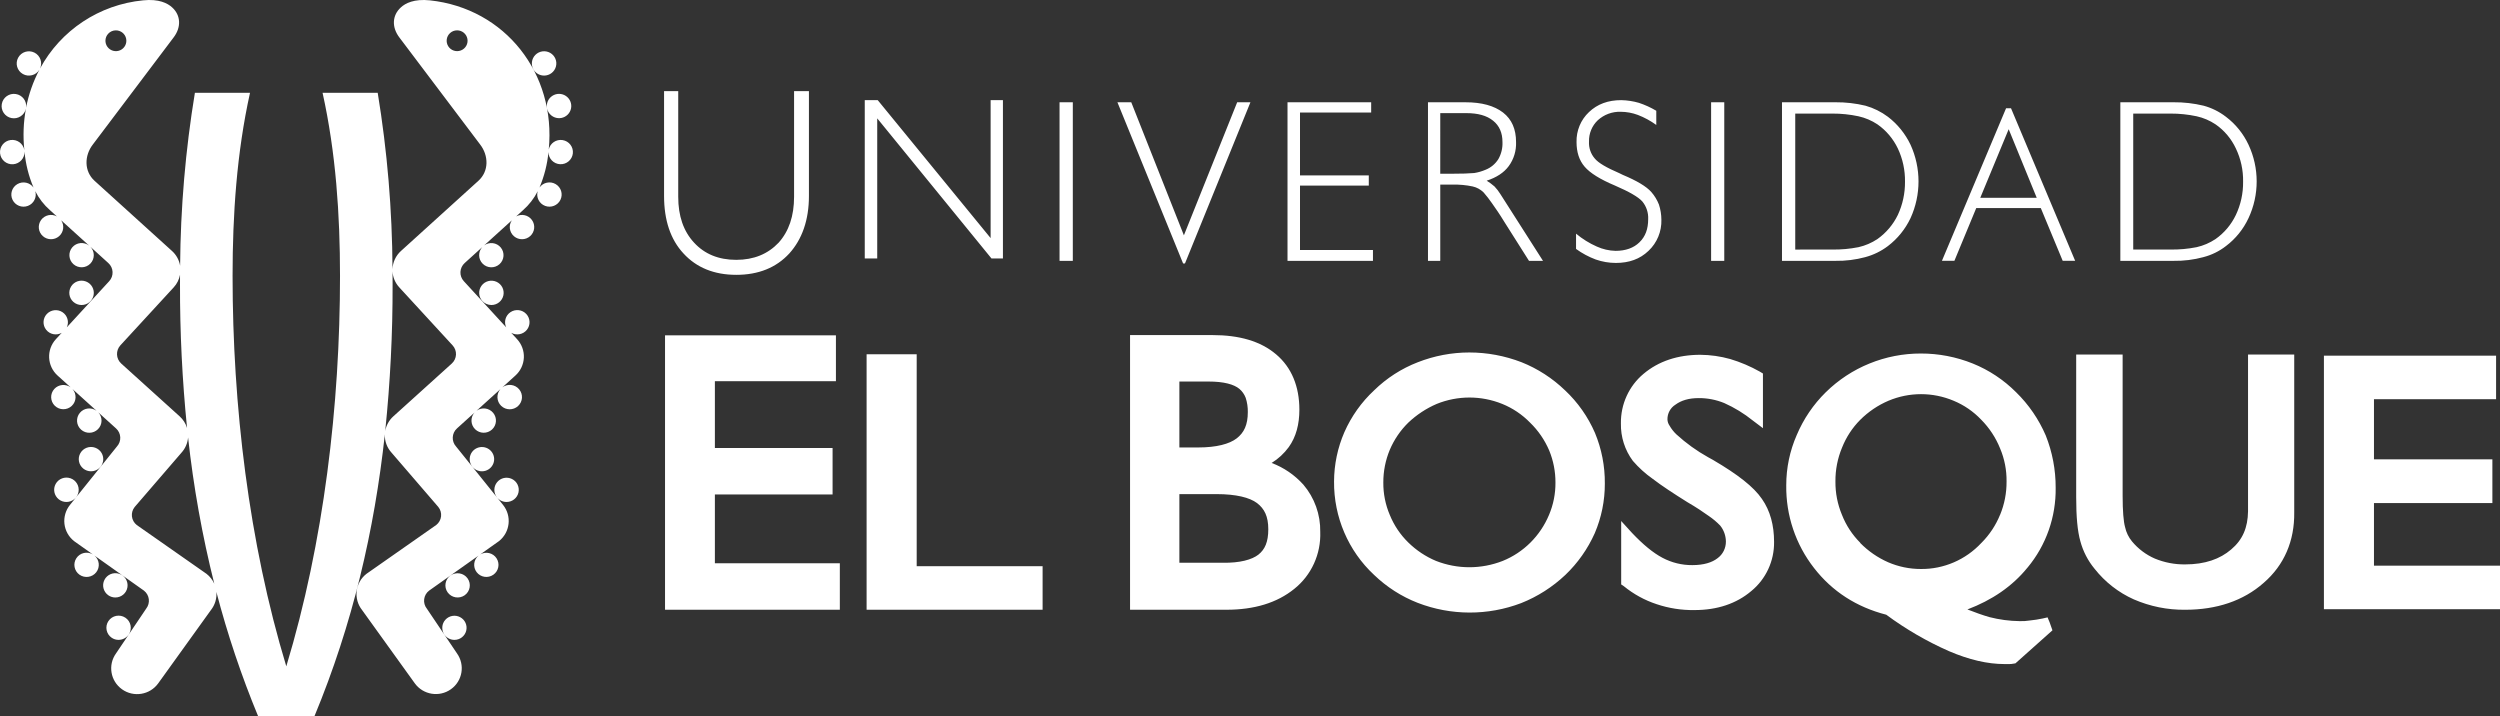 <?xml version="1.0" encoding="UTF-8"?>
<svg width="192px" height="55px" viewBox="0 0 192 55" version="1.1" xmlns="http://www.w3.org/2000/svg" xmlns:xlink="http://www.w3.org/1999/xlink">
    <rect x="0" y="0" width="192" height="55" fill="#333333" stroke="none"/>
    <!-- Generator: Sketch 53 (72520) - https://sketchapp.com -->
    <title>Logo U</title>
    <desc>Created with Sketch.</desc>
    <g id="Page-1" stroke="none" stroke-width="1" fill="none" fill-rule="evenodd">
        <g id="Landing-CreSer" transform="translate(-128, -28)" fill="#FFFFFF" fill-rule="nonzero">
            <g id="Logo-U" transform="translate(128, 28)">
                <path d="M19.822,55 C18.537,51.896 17.467,48.708 16.618,45.459 C16.662,45.958 16.513,46.454 16.202,46.848 L12.15,52.482 C11.511,53.37 10.267,53.575 9.373,52.939 C8.479,52.303 8.272,51.068 8.912,50.179 L11.226,46.745 C11.563,46.315 11.487,45.695 11.055,45.36 L7.254,42.667 C7.639,42.989 7.699,43.555 7.391,43.95 C7.083,44.344 6.516,44.427 6.106,44.138 C5.697,43.848 5.59,43.289 5.865,42.87 C6.139,42.451 6.697,42.323 7.129,42.578 L5.687,41.556 C5.273,41.229 5.008,40.752 4.949,40.23 C4.891,39.709 5.044,39.185 5.375,38.776 L8.976,34.296 C9.154,34.104 9.248,33.848 9.236,33.586 C9.224,33.325 9.108,33.079 8.912,32.903 L7.55,31.671 C7.89,32.039 7.879,32.606 7.525,32.961 C7.171,33.315 6.6,33.331 6.227,32.996 C5.854,32.662 5.811,32.096 6.13,31.71 C6.448,31.324 7.015,31.255 7.418,31.552 L5.567,29.879 C5.902,30.254 5.878,30.825 5.513,31.171 C5.148,31.518 4.572,31.514 4.211,31.164 C3.85,30.813 3.833,30.242 4.173,29.87 C4.496,29.519 5.034,29.465 5.422,29.745 L4.421,28.841 C3.61,28.107 3.551,26.857 4.291,26.05 L4.741,25.561 C4.34,25.786 3.833,25.688 3.547,25.33 C3.26,24.972 3.278,24.459 3.589,24.122 C3.901,23.785 4.413,23.722 4.797,23.975 C5.181,24.228 5.323,24.72 5.132,25.137 L8.387,21.595 C8.565,21.402 8.658,21.146 8.645,20.884 C8.633,20.623 8.515,20.377 8.32,20.202 L6.942,18.952 C7.292,19.314 7.29,19.886 6.938,20.246 C6.586,20.605 6.01,20.623 5.636,20.286 C5.263,19.949 5.225,19.378 5.551,18.995 C5.877,18.612 6.45,18.555 6.846,18.865 L4.695,16.917 C4.962,17.308 4.892,17.835 4.532,18.145 C4.173,18.454 3.637,18.447 3.286,18.129 C2.934,17.811 2.878,17.282 3.154,16.897 C3.431,16.513 3.953,16.395 4.37,16.622 L3.842,16.145 C3.373,15.735 2.988,15.238 2.709,14.683 C2.844,15.148 2.598,15.639 2.143,15.812 C1.687,15.985 1.174,15.782 0.963,15.345 C0.752,14.908 0.914,14.384 1.334,14.139 C1.755,13.894 2.295,14.01 2.575,14.406 C2.202,13.526 1.968,12.594 1.882,11.643 C1.902,12.148 1.516,12.577 1.01,12.614 C0.503,12.65 0.059,12.281 0.005,11.779 C-0.048,11.277 0.309,10.824 0.812,10.754 C1.315,10.685 1.783,11.025 1.869,11.522 C1.758,10.464 1.798,9.396 1.99,8.35 C1.879,8.848 1.388,9.167 0.884,9.068 C0.381,8.969 0.049,8.488 0.138,7.985 C0.226,7.483 0.703,7.143 1.21,7.22 C1.718,7.297 2.071,7.762 2.004,8.268 C2.199,7.253 2.543,6.271 3.025,5.355 C2.763,5.788 2.2,5.934 1.758,5.685 C1.315,5.435 1.153,4.88 1.393,4.434 C1.632,3.988 2.186,3.813 2.641,4.039 C3.096,4.265 3.287,4.811 3.071,5.269 C4.664,2.318 7.634,0.352 10.989,0.027 C12.211,-0.102 12.877,0.255 13.216,0.564 C13.895,1.175 13.932,2.101 13.324,2.888 L7.133,11.094 C6.47,11.953 6.451,13.15 7.261,13.885 L13.209,19.274 C13.54,19.572 13.76,19.972 13.833,20.409 C13.865,15.959 14.245,11.518 14.968,7.127 L19.201,7.127 C18.179,11.745 17.862,16.481 17.862,21.19 C17.862,31.098 19.097,41.631 21.988,51.175 C24.873,41.631 26.113,31.098 26.113,21.19 C26.113,16.481 25.796,11.745 24.773,7.127 L29.008,7.127 C29.743,11.607 30.123,16.138 30.145,20.678 C30.161,20.142 30.395,19.635 30.795,19.274 L36.741,13.885 C37.556,13.15 37.537,11.953 36.872,11.094 L30.68,2.888 C30.073,2.101 30.111,1.175 30.791,0.564 C31.127,0.255 31.794,-0.102 33.018,0.027 C38.812,0.648 42.717,5.66 42.144,11.481 C42.25,10.997 42.718,10.68 43.211,10.759 C43.703,10.838 44.047,11.285 43.995,11.778 C43.942,12.271 43.511,12.637 43.013,12.611 C42.515,12.586 42.124,12.178 42.122,11.682 C42.033,12.619 41.8,13.536 41.432,14.402 C41.714,14.008 42.252,13.893 42.672,14.138 C43.092,14.383 43.253,14.906 43.043,15.343 C42.833,15.779 42.322,15.984 41.867,15.813 C41.411,15.643 41.162,15.155 41.294,14.689 C41.015,15.242 40.631,15.736 40.165,16.145 L39.64,16.621 C40.057,16.395 40.578,16.514 40.854,16.898 C41.13,17.283 41.073,17.811 40.722,18.129 C40.371,18.447 39.837,18.454 39.477,18.147 C39.117,17.839 39.045,17.312 39.31,16.92 L37.18,18.849 C37.582,18.556 38.145,18.626 38.46,19.01 C38.775,19.394 38.732,19.956 38.362,20.289 C37.992,20.621 37.425,20.607 37.073,20.256 C36.72,19.906 36.706,19.342 37.04,18.975 L35.687,20.201 C35.492,20.377 35.375,20.623 35.362,20.884 C35.35,21.146 35.443,21.401 35.621,21.594 L38.875,25.138 C38.682,24.72 38.824,24.225 39.209,23.971 C39.595,23.716 40.109,23.779 40.422,24.118 C40.734,24.457 40.752,24.971 40.463,25.331 C40.174,25.69 39.665,25.787 39.263,25.559 L39.713,26.05 C40.069,26.437 40.256,26.949 40.232,27.472 C40.207,27.996 39.974,28.488 39.584,28.841 L38.585,29.745 C38.987,29.448 39.552,29.516 39.871,29.899 C40.191,30.281 40.154,30.845 39.787,31.183 C39.42,31.522 38.851,31.516 38.491,31.17 C38.131,30.824 38.106,30.26 38.434,29.884 L36.595,31.547 C36.997,31.254 37.56,31.325 37.877,31.709 C38.193,32.093 38.152,32.655 37.784,32.99 C37.415,33.325 36.848,33.315 36.491,32.967 C36.135,32.62 36.114,32.056 36.444,31.684 L35.095,32.903 C34.69,33.27 34.66,33.893 35.029,34.296 L38.634,38.778 C39.319,39.631 39.18,40.875 38.322,41.558 L36.882,42.579 C37.315,42.329 37.869,42.463 38.138,42.882 C38.407,43.301 38.296,43.856 37.886,44.141 C37.477,44.426 36.913,44.339 36.609,43.945 C36.305,43.55 36.369,42.987 36.753,42.669 L32.952,45.362 C32.743,45.522 32.608,45.759 32.576,46.019 C32.544,46.279 32.618,46.541 32.783,46.747 L35.095,50.179 C35.73,51.068 35.523,52.299 34.631,52.933 C33.739,53.568 32.499,53.365 31.858,52.481 L27.804,46.847 C27.478,46.435 27.331,45.911 27.394,45.39 C27.457,44.869 27.726,44.395 28.142,44.072 L33.503,40.319 C33.71,40.158 33.844,39.92 33.874,39.66 C33.904,39.4 33.828,39.139 33.662,38.935 L30.076,34.771 C29.721,34.386 29.534,33.877 29.557,33.355 C28.756,40.729 27.079,47.945 24.152,54.999 L19.822,55 Z M13.932,34.772 L10.344,38.936 C10.179,39.14 10.103,39.4 10.132,39.66 C10.161,39.919 10.294,40.157 10.5,40.319 L15.863,44.072 C16.121,44.274 16.326,44.535 16.458,44.833 C15.531,41.137 14.858,37.382 14.444,33.595 C14.41,34.033 14.229,34.447 13.932,34.772 L13.932,34.772 Z M30.151,21.833 C30.161,25.597 29.971,29.359 29.584,33.103 C29.66,32.669 29.879,32.272 30.207,31.976 L34.698,27.919 C34.892,27.743 35.008,27.497 35.02,27.235 C35.032,26.974 34.939,26.719 34.761,26.526 L30.666,22.071 C30.354,21.734 30.17,21.299 30.147,20.842 C30.149,21.172 30.151,21.503 30.151,21.833 L30.151,21.833 Z M13.34,22.071 L9.242,26.525 C8.876,26.93 8.906,27.551 9.309,27.919 L13.798,31.976 C14.066,32.217 14.263,32.527 14.366,32.871 C13.996,29.203 13.815,25.519 13.824,21.833 C13.824,21.589 13.824,21.347 13.826,21.103 C13.758,21.465 13.59,21.8 13.34,22.071 L13.34,22.071 Z M34.567,2.538 C34.28,2.797 34.22,3.221 34.423,3.549 C34.626,3.876 35.036,4.013 35.397,3.874 C35.758,3.735 35.968,3.36 35.896,2.982 C35.824,2.604 35.492,2.33 35.105,2.331 C34.905,2.331 34.713,2.404 34.567,2.538 L34.567,2.538 Z M8.31,2.59 C8.052,2.869 8.027,3.288 8.248,3.595 C8.469,3.902 8.877,4.013 9.225,3.861 C9.573,3.709 9.766,3.335 9.687,2.965 C9.609,2.596 9.281,2.332 8.9,2.332 C8.676,2.331 8.461,2.424 8.31,2.589 L8.31,2.59 Z M34.122,48.728 C33.886,48.373 33.922,47.905 34.21,47.591 C34.498,47.278 34.964,47.198 35.34,47.399 C35.717,47.599 35.909,48.028 35.805,48.44 C35.702,48.852 35.33,49.142 34.903,49.143 C34.588,49.144 34.294,48.988 34.121,48.727 L34.122,48.728 Z M8.584,48.984 C8.156,48.697 8.042,48.12 8.329,47.694 C8.617,47.268 9.197,47.153 9.627,47.438 C10.057,47.723 10.173,48.299 9.887,48.727 C9.711,48.986 9.417,49.142 9.102,49.142 C8.917,49.142 8.737,49.087 8.584,48.984 Z M34.377,45.491 C34.08,45.071 34.182,44.491 34.604,44.195 C35.027,43.9 35.611,44 35.909,44.419 C36.208,44.838 36.108,45.418 35.687,45.716 C35.483,45.859 35.231,45.915 34.985,45.873 C34.74,45.831 34.521,45.694 34.377,45.491 Z M8.317,45.716 C7.939,45.45 7.812,44.95 8.019,44.538 C8.225,44.126 8.703,43.925 9.145,44.065 C9.586,44.204 9.859,44.643 9.787,45.098 C9.716,45.553 9.321,45.888 8.858,45.887 C8.664,45.887 8.475,45.827 8.317,45.716 L8.317,45.716 Z M38.171,38.2 C37.898,37.861 37.898,37.379 38.171,37.04 C38.444,36.7 38.916,36.593 39.31,36.781 C39.704,36.969 39.915,37.403 39.818,37.827 C39.721,38.25 39.342,38.551 38.905,38.552 C38.619,38.553 38.348,38.423 38.17,38.201 L38.171,38.2 Z M4.516,38.349 C4.156,38.065 4.054,37.564 4.276,37.164 C4.498,36.764 4.978,36.581 5.412,36.731 C5.846,36.882 6.108,37.321 6.031,37.772 C5.954,38.223 5.561,38.552 5.101,38.552 C4.889,38.552 4.683,38.481 4.516,38.349 L4.516,38.349 Z M36.286,35.855 C36.074,35.598 36.015,35.247 36.133,34.935 C36.252,34.623 36.528,34.397 36.859,34.343 C37.19,34.289 37.525,34.414 37.738,34.672 C37.951,34.929 38.009,35.28 37.891,35.592 C37.773,35.904 37.496,36.129 37.165,36.184 C36.834,36.238 36.499,36.113 36.286,35.855 L36.286,35.855 Z M6.393,35.984 C6.039,35.695 5.946,35.196 6.172,34.801 C6.397,34.405 6.876,34.228 7.307,34.382 C7.738,34.535 7.995,34.973 7.917,35.421 C7.839,35.869 7.448,36.196 6.991,36.196 C6.773,36.196 6.561,36.121 6.393,35.984 L6.393,35.984 Z M37.046,23.119 C36.747,22.793 36.719,22.303 36.979,21.945 C37.238,21.587 37.715,21.459 38.121,21.637 C38.527,21.816 38.752,22.253 38.66,22.684 C38.568,23.116 38.184,23.425 37.74,23.425 C37.476,23.424 37.224,23.314 37.046,23.119 L37.046,23.119 Z M5.63,23.182 C5.295,22.879 5.225,22.382 5.463,21.998 C5.701,21.615 6.181,21.455 6.603,21.618 C7.026,21.78 7.272,22.219 7.189,22.662 C7.106,23.105 6.717,23.426 6.263,23.425 C6.029,23.425 5.804,23.338 5.631,23.182 L5.63,23.182 Z M42.011,8.319 C41.94,7.948 42.1,7.571 42.417,7.363 C42.735,7.155 43.147,7.158 43.461,7.37 C43.776,7.582 43.931,7.961 43.855,8.331 C43.778,8.701 43.485,8.988 43.111,9.06 C43.054,9.071 42.997,9.077 42.939,9.077 C42.487,9.077 42.098,8.759 42.011,8.319 L42.011,8.319 Z M40.976,5.344 C40.76,4.978 40.819,4.515 41.118,4.214 C41.418,3.913 41.884,3.85 42.254,4.06 C42.623,4.27 42.805,4.701 42.695,5.11 C42.586,5.52 42.213,5.805 41.787,5.805 C41.453,5.806 41.144,5.63 40.976,5.344 Z" id="Union_3" stroke-opacity="0" stroke="#000000"></path>
                <path d="M54.903,37.975 L63.942,37.975 L63.942,34.404 L54.903,34.404 L54.903,29.276 L64.199,29.276 L64.199,25.753 L51.074,25.753 L51.074,46.828 L64.499,46.828 L64.499,43.259 L54.903,43.259 L54.903,37.975 Z M70.402,27.21 L66.555,27.21 L66.555,46.828 L80.072,46.828 L80.072,43.482 L70.402,43.482 L70.402,27.21 Z M97.662,35.554 C98.172,35.239 98.618,34.827 98.975,34.34 C99.541,33.555 99.792,32.578 99.792,31.466 C99.792,29.682 99.197,28.217 98,27.21 C96.804,26.197 95.172,25.734 93.113,25.734 L86.788,25.734 L86.788,46.828 L94.199,46.828 C96.33,46.828 98.078,46.298 99.401,45.225 C100.717,44.175 101.458,42.547 101.395,40.848 C101.418,39.518 100.957,38.227 100.1,37.222 C99.429,36.477 98.593,35.905 97.662,35.555 L97.662,35.554 Z M90.576,29.302 L92.818,29.302 C93.996,29.302 94.767,29.517 95.187,29.867 C95.402,30.051 95.568,30.286 95.669,30.552 C95.784,30.906 95.839,31.276 95.832,31.648 C95.832,32.623 95.548,33.23 94.968,33.674 C94.415,34.096 93.43,34.365 92.022,34.365 L90.576,34.365 L90.576,29.302 Z M96.646,42.596 C96.15,42.98 95.233,43.243 93.898,43.219 L90.576,43.219 L90.576,37.948 L93.43,37.948 C94.93,37.948 95.969,38.208 96.541,38.636 C97.107,39.072 97.405,39.654 97.405,40.647 C97.405,41.617 97.148,42.198 96.646,42.595 L96.646,42.596 Z M131.586,35.337 L131.586,35.337 L131.174,35.11 C130.305,34.625 129.493,34.04 128.755,33.367 C128.543,33.169 128.363,32.939 128.219,32.686 C128.122,32.548 128.067,32.384 128.06,32.215 C128.051,31.753 128.285,31.32 128.673,31.079 C129.117,30.753 129.691,30.574 130.469,30.574 C131.138,30.571 131.801,30.701 132.422,30.955 C133.207,31.305 133.945,31.757 134.618,32.299 L135.394,32.884 L135.394,28.686 L135.16,28.544 C134.438,28.137 133.674,27.811 132.881,27.574 C132.133,27.364 131.361,27.254 130.584,27.248 C128.858,27.248 127.377,27.738 126.224,28.71 C125.105,29.642 124.465,31.043 124.486,32.514 C124.463,33.553 124.787,34.568 125.404,35.396 C125.853,35.916 126.363,36.379 126.923,36.772 C127.619,37.307 128.512,37.89 129.594,38.568 C130.274,38.961 130.821,39.331 131.247,39.636 C131.558,39.848 131.848,40.092 132.111,40.364 C132.387,40.707 132.542,41.136 132.549,41.579 C132.556,42.092 132.316,42.575 131.906,42.872 C131.487,43.199 130.849,43.401 129.974,43.401 C129.174,43.408 128.384,43.214 127.675,42.837 C126.966,42.466 126.182,41.818 125.345,40.935 L124.507,40.014 L124.507,44.884 L124.714,45.023 C125.462,45.632 126.312,46.099 127.223,46.399 C128.164,46.716 129.151,46.869 130.143,46.853 C131.88,46.853 133.36,46.362 134.501,45.391 C135.623,44.473 136.268,43.082 136.249,41.618 C136.249,40.343 135.953,39.225 135.315,38.315 C134.678,37.383 133.445,36.428 131.584,35.338 L131.586,35.337 Z M155.72,43.585 C157.144,41.872 157.909,39.693 157.875,37.45 C157.879,36.078 157.621,34.719 157.115,33.447 C156.578,32.199 155.805,31.072 154.84,30.128 C153.886,29.172 152.753,28.42 151.508,27.918 C150.239,27.408 148.886,27.147 147.521,27.15 C146.17,27.147 144.831,27.407 143.576,27.918 C142.326,28.425 141.184,29.176 140.216,30.128 C139.268,31.06 138.511,32.176 137.991,33.408 C137.458,34.621 137.183,35.935 137.184,37.264 C137.152,39.575 137.908,41.825 139.325,43.632 C140.72,45.427 142.585,46.624 144.864,47.21 C146.361,48.317 147.972,49.254 149.669,50.003 C151.233,50.675 152.652,51 153.944,51 L154.319,51 C154.424,51.001 154.529,50.99 154.632,50.969 L154.785,50.945 L157.628,48.408 L157.412,47.798 L157.253,47.414 L156.881,47.499 C156.556,47.568 156.227,47.62 155.896,47.653 C155.637,47.694 155.376,47.711 155.114,47.703 C154.329,47.693 153.548,47.59 152.787,47.394 C152.284,47.249 151.708,47.045 151.097,46.805 C152.967,46.099 154.54,45.043 155.718,43.584 L155.72,43.585 Z M153.605,39.534 C153.278,40.339 152.795,41.069 152.185,41.681 L152.165,41.7 C150.957,42.994 149.274,43.718 147.52,43.699 C146.656,43.7 145.801,43.523 145.006,43.18 C144.207,42.828 143.481,42.326 142.865,41.7 L142.865,41.681 C142.255,41.073 141.776,40.341 141.46,39.534 C141.122,38.725 140.952,37.855 140.961,36.976 C140.953,36.087 141.124,35.206 141.464,34.388 C141.781,33.585 142.255,32.858 142.859,32.249 C143.486,31.623 144.224,31.123 145.035,30.777 C146.636,30.103 148.436,30.103 150.037,30.777 C150.836,31.107 151.558,31.603 152.157,32.233 C152.782,32.862 153.276,33.614 153.609,34.442 C153.947,35.242 154.115,36.105 154.104,36.976 C154.111,37.854 153.943,38.724 153.609,39.534 L153.605,39.534 Z M172.649,39.268 C172.631,40.522 172.237,41.454 171.354,42.198 C170.5,42.934 169.34,43.346 167.826,43.346 C167.027,43.357 166.233,43.205 165.493,42.899 C164.814,42.604 164.213,42.152 163.737,41.579 C163.475,41.263 163.293,40.887 163.206,40.483 C163.087,40.061 163.018,39.247 163.018,38.071 L163.018,27.227 L159.451,27.227 L159.451,38.177 C159.451,39.673 159.548,40.786 159.774,41.578 C159.984,42.352 160.357,43.071 160.865,43.684 C161.669,44.702 162.702,45.508 163.877,46.033 C165.125,46.575 166.47,46.846 167.826,46.829 C170.249,46.829 172.292,46.141 173.851,44.763 C175.427,43.4 176.225,41.541 176.197,39.349 L176.197,27.227 L172.649,27.227 L172.649,39.268 Z M182.321,43.444 L182.321,38.636 L191.415,38.636 L191.415,35.276 L182.321,35.276 L182.321,30.656 L191.699,30.656 L191.699,27.313 L178.477,27.313 L178.477,46.785 L192,46.785 L192,43.444 L182.321,43.444 Z M120.2,29.983 C119.232,29.048 118.095,28.313 116.853,27.818 C115.57,27.324 114.21,27.07 112.838,27.07 C111.489,27.071 110.152,27.325 108.892,27.818 C107.639,28.301 106.494,29.038 105.527,29.983 C104.56,30.883 103.785,31.975 103.248,33.191 C102.73,34.384 102.46,35.672 102.455,36.976 C102.432,39.703 103.549,42.311 105.528,44.151 C106.495,45.082 107.632,45.811 108.875,46.297 C111.436,47.287 114.263,47.294 116.829,46.318 C118.084,45.819 119.235,45.084 120.222,44.151 C121.172,43.244 121.938,42.157 122.477,40.951 C122.992,39.747 123.256,38.448 123.251,37.135 C123.263,35.801 123.005,34.479 122.495,33.25 C121.958,32.012 121.177,30.9 120.2,29.982 L120.2,29.983 Z M118.963,39.548 C118.289,41.159 117.011,42.429 115.412,43.077 C113.762,43.726 111.933,43.726 110.283,43.077 C109.493,42.746 108.772,42.266 108.157,41.663 C107.545,41.066 107.062,40.346 106.737,39.549 C106.401,38.763 106.232,37.915 106.239,37.059 C106.236,36.195 106.405,35.339 106.737,34.543 C107.07,33.76 107.553,33.051 108.157,32.459 C108.797,31.853 109.536,31.366 110.341,31.02 C111.956,30.367 113.755,30.367 115.37,31.02 C116.173,31.345 116.902,31.835 117.511,32.459 C118.138,33.067 118.638,33.797 118.982,34.606 C119.3,35.383 119.462,36.217 119.459,37.059 C119.466,37.915 119.297,38.763 118.963,39.549 L118.963,39.548 Z M56.54,21.108 C58.253,21.108 59.613,20.557 60.617,19.468 C61.604,18.374 62.126,16.894 62.126,15.048 L62.126,7 L60.985,7 L60.985,15.111 C60.985,16.589 60.586,17.763 59.798,18.638 C58.974,19.507 57.898,19.956 56.541,19.956 C55.186,19.956 54.107,19.507 53.308,18.638 C52.493,17.763 52.086,16.588 52.088,15.111 L52.088,7 L51,7 L51,15.047 C51,16.911 51.492,18.392 52.493,19.467 C53.491,20.555 54.848,21.107 56.541,21.107 L56.54,21.108 Z M67.371,9.09 L76.145,19.849 L77.025,19.849 L77.025,7.689 L76.08,7.689 L76.08,18.286 L67.408,7.689 L66.413,7.689 L66.413,19.85 L67.371,19.85 L67.371,9.09 Z M81.373,20.033 L82.392,20.033 L82.392,7.854 L81.373,7.854 L81.373,20.033 Z M91.006,20.234 L96.033,7.855 L95.015,7.855 L90.923,18.073 L86.881,7.855 L85.818,7.855 L90.862,20.234 L91.006,20.234 Z M105.443,19.201 L99.84,19.201 L99.84,14.252 L105.123,14.252 L105.123,13.472 L99.84,13.472 L99.84,8.643 L105.306,8.643 L105.306,7.854 L98.881,7.854 L98.881,20.033 L105.443,20.033 L105.443,19.201 Z M110.612,14.178 L111.575,14.178 C112.087,14.166 112.6,14.213 113.102,14.32 C113.42,14.391 113.712,14.552 113.945,14.784 C114.17,15.043 114.381,15.314 114.576,15.597 C114.835,15.964 115.174,16.447 115.533,17.04 L117.427,20.033 L118.502,20.033 L115.232,14.911 C115.101,14.698 114.949,14.5 114.778,14.32 C114.59,14.156 114.389,14.008 114.177,13.877 C114.931,13.631 115.501,13.262 115.872,12.757 C116.262,12.226 116.459,11.574 116.433,10.912 C116.433,9.924 116.111,9.17 115.436,8.644 C114.753,8.119 113.799,7.855 112.547,7.855 L109.669,7.855 L109.669,20.033 L110.612,20.033 L110.612,14.178 Z M110.612,8.688 L112.601,8.688 C113.497,8.688 114.176,8.868 114.675,9.274 C115.153,9.66 115.39,10.205 115.39,10.911 C115.409,11.368 115.3,11.82 115.076,12.216 C114.843,12.589 114.5,12.876 114.095,13.036 C113.815,13.156 113.521,13.241 113.22,13.289 C112.852,13.322 112.237,13.345 111.347,13.345 L110.611,13.345 L110.612,8.688 Z M127.594,16.871 C127.592,16.478 127.529,16.087 127.408,15.714 C127.269,15.359 127.071,15.032 126.821,14.747 C126.446,14.32 125.702,13.877 124.626,13.428 C124.539,13.392 124.455,13.35 124.373,13.304 C123.389,12.88 122.759,12.518 122.477,12.172 C122.169,11.816 122.011,11.351 122.035,10.877 C122.018,10.256 122.264,9.656 122.713,9.233 C123.193,8.797 123.82,8.565 124.464,8.585 C124.914,8.586 125.361,8.668 125.784,8.825 C126.288,9.019 126.765,9.278 127.203,9.597 L127.203,8.507 C126.78,8.255 126.331,8.051 125.865,7.897 C125.424,7.77 124.969,7.7 124.511,7.691 C123.492,7.691 122.675,7.998 122.036,8.606 C121.404,9.198 121.055,10.039 121.078,10.912 C121.078,11.681 121.28,12.316 121.701,12.803 C122.117,13.289 122.894,13.775 124.032,14.252 C125.129,14.727 125.828,15.131 126.13,15.472 C126.444,15.852 126.605,16.339 126.58,16.835 C126.58,17.582 126.369,18.168 125.906,18.612 C125.471,19.041 124.845,19.266 124.073,19.266 C123.576,19.253 123.087,19.141 122.634,18.935 C122.06,18.682 121.524,18.349 121.04,17.945 L121.04,19.118 C121.508,19.458 122.019,19.731 122.558,19.932 C123.052,20.104 123.57,20.193 124.092,20.194 C125.114,20.194 125.945,19.899 126.606,19.265 C127.261,18.651 127.622,17.777 127.595,16.871 L127.594,16.871 Z M132.424,7.855 L131.413,7.855 L131.413,20.033 L132.424,20.033 L132.424,7.855 Z M143.256,19.747 C143.883,19.579 144.473,19.29 144.994,18.896 C145.733,18.333 146.328,17.598 146.729,16.752 C147.546,14.965 147.546,12.902 146.729,11.116 C146.326,10.271 145.732,9.535 144.994,8.971 C144.476,8.582 143.892,8.294 143.272,8.119 C142.517,7.936 141.742,7.848 140.966,7.854 L136.857,7.854 L136.857,20.033 L140.966,20.033 C141.739,20.045 142.509,19.949 143.256,19.748 L143.256,19.747 Z M137.875,19.167 L137.875,8.723 L140.726,8.723 C141.399,8.72 142.071,8.79 142.731,8.93 C143.251,9.046 143.745,9.256 144.191,9.553 C144.859,10.021 145.398,10.658 145.753,11.401 C146.129,12.197 146.317,13.072 146.304,13.955 C146.312,14.838 146.124,15.711 145.753,16.509 C145.393,17.249 144.856,17.884 144.191,18.356 C143.745,18.653 143.251,18.866 142.731,18.983 C142.07,19.114 141.397,19.175 140.724,19.165 L137.875,19.167 Z M154.065,8.317 L149.14,20.032 L150.097,20.032 L151.775,15.981 L156.734,15.981 L158.416,20.032 L159.373,20.032 L154.447,8.317 L154.065,8.317 Z M152.086,15.189 L154.267,9.923 L156.42,15.189 L152.086,15.189 Z M169.223,19.747 C169.851,19.585 170.44,19.296 170.954,18.896 C171.696,18.337 172.291,17.6 172.686,16.752 C173.521,14.969 173.521,12.898 172.686,11.115 C172.289,10.267 171.695,9.531 170.954,8.971 C170.442,8.576 169.86,8.286 169.239,8.118 C168.482,7.936 167.706,7.847 166.928,7.854 L162.842,7.854 L162.842,20.033 L166.928,20.033 C167.702,20.046 168.474,19.95 169.223,19.748 L169.223,19.747 Z M163.832,19.166 L163.832,8.723 L166.693,8.723 C167.367,8.72 168.04,8.79 168.701,8.93 C169.22,9.045 169.714,9.256 170.158,9.553 C170.828,10.018 171.365,10.656 171.714,11.401 C172.095,12.196 172.286,13.071 172.27,13.955 C172.281,14.838 172.091,15.713 171.714,16.509 C171.36,17.251 170.824,17.887 170.158,18.356 C169.714,18.653 169.22,18.866 168.701,18.983 C168.039,19.114 167.367,19.175 166.693,19.165 L163.832,19.166 Z" id="Path_868"></path>
            </g>
        </g>
    </g>
</svg>